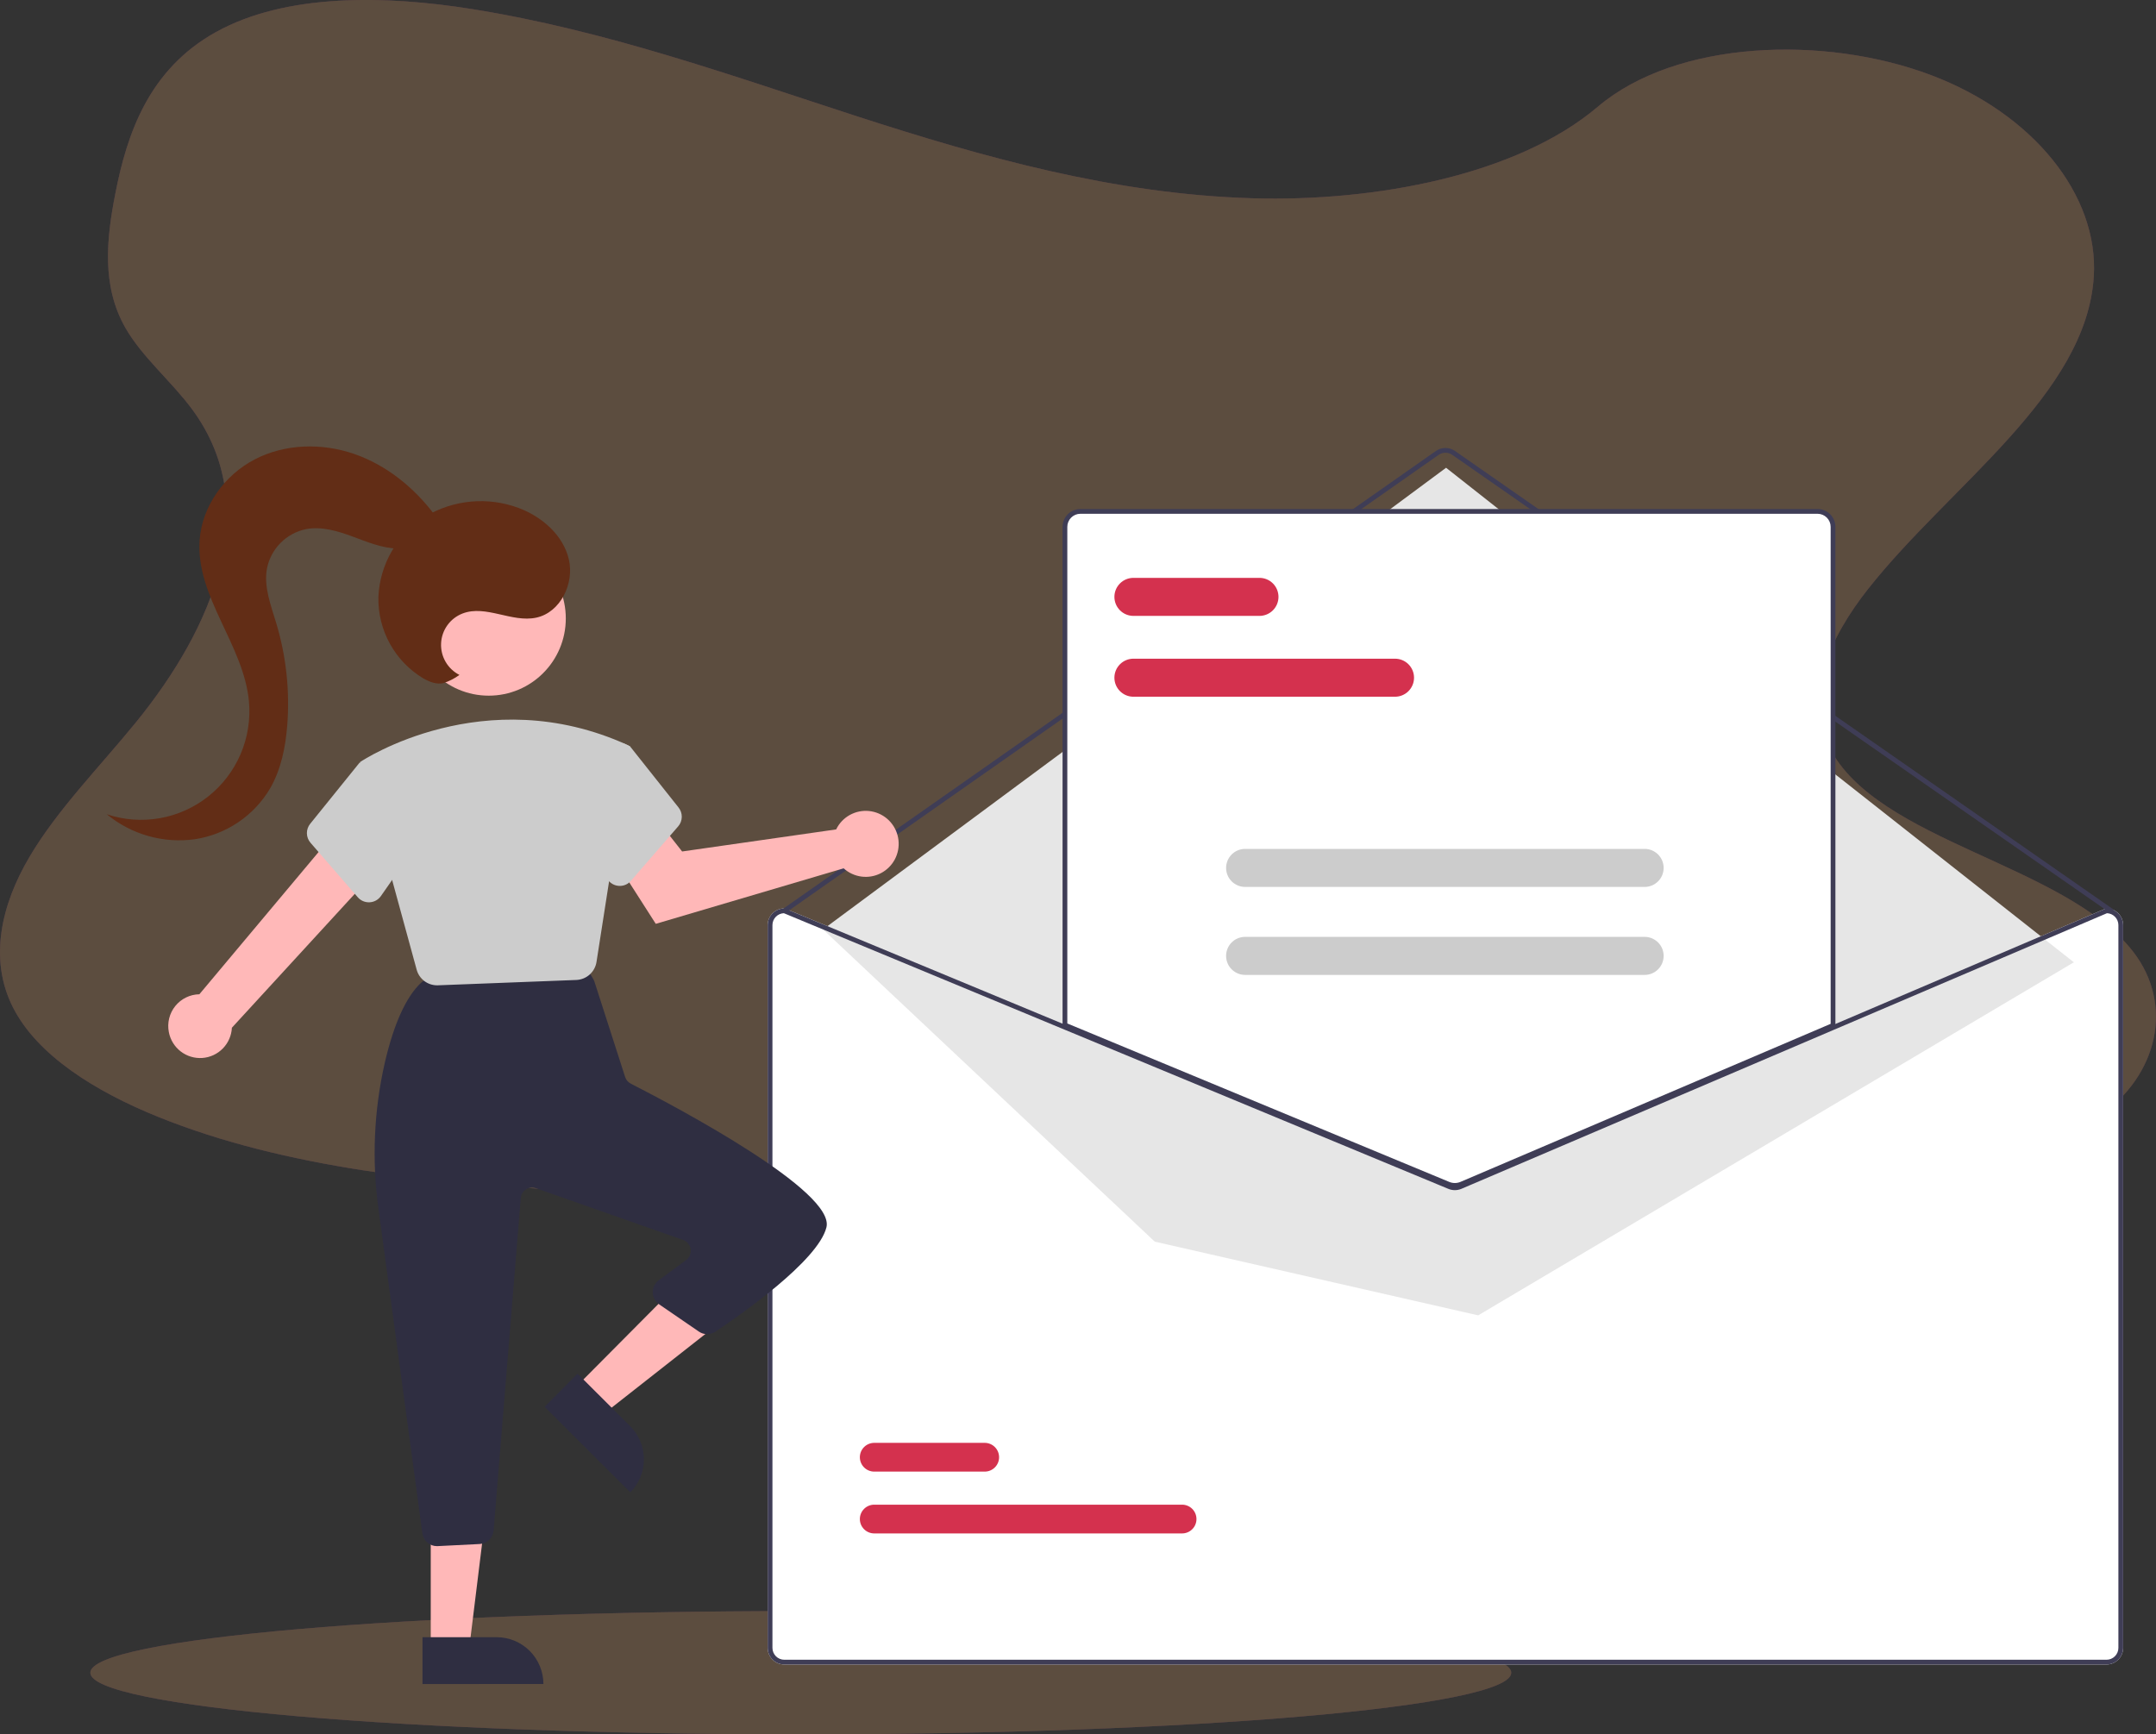 <svg width="481" height="387" viewBox="0 0 481 387" fill="none" xmlns="http://www.w3.org/2000/svg">
<rect x="0" y="0" width="481" height="387" fill="#333333" stroke="none"/>
<g clip-path="url(#clip0)">
<g opacity="0.2">
<path d="M279.463 44.242C248.627 43.353 219.259 35.051 191.234 25.967C163.209 16.883 135.389 6.836 105.291 2.024C85.934 -1.071 63.798 -1.508 48.2 7.143C33.189 15.468 28.341 29.843 25.734 43.185C23.768 53.218 22.616 63.782 27.993 73.173C31.711 79.688 38.352 85.175 42.935 91.42C58.876 113.157 47.61 139.957 30.331 161.178C22.225 171.132 12.823 180.63 6.568 191.226C0.312 201.823 -2.57 213.973 2.891 224.77C8.315 235.473 21.24 243.528 35.243 249.192C63.681 260.686 97.195 263.976 129.872 265.842C202.207 269.966 274.932 268.169 347.462 266.392C374.302 265.731 401.262 265.061 427.67 261.598C442.333 259.676 457.47 256.628 468.104 249.266C481.619 239.922 484.965 224.095 475.912 212.377C460.723 192.72 418.746 187.838 408.108 166.744C402.262 155.133 408.266 142.196 416.757 131.427C434.976 108.327 465.515 88.06 467.123 61.655C468.224 43.506 453.547 25.357 430.849 16.776C407.058 7.78 374.065 8.911 356.488 23.803C338.45 39.132 306.689 45.047 279.463 44.242Z" fill="#3C64B1"/>
<path d="M279.463 44.242C248.627 43.353 219.259 35.051 191.234 25.967C163.209 16.883 135.389 6.836 105.291 2.024C85.934 -1.071 63.798 -1.508 48.2 7.143C33.189 15.468 28.341 29.843 25.734 43.185C23.768 53.218 22.616 63.782 27.993 73.173C31.711 79.688 38.352 85.175 42.935 91.42C58.876 113.157 47.61 139.957 30.331 161.178C22.225 171.132 12.823 180.63 6.568 191.226C0.312 201.823 -2.57 213.973 2.891 224.77C8.315 235.473 21.24 243.528 35.243 249.192C63.681 260.686 97.195 263.976 129.872 265.842C202.207 269.966 274.932 268.169 347.462 266.392C374.302 265.731 401.262 265.061 427.67 261.598C442.333 259.676 457.47 256.628 468.104 249.266C481.619 239.922 484.965 224.095 475.912 212.377C460.723 192.72 418.746 187.838 408.108 166.744C402.262 155.133 408.266 142.196 416.757 131.427C434.976 108.327 465.515 88.06 467.123 61.655C468.224 43.506 453.547 25.357 430.849 16.776C407.058 7.78 374.065 8.911 356.488 23.803C338.45 39.132 306.689 45.047 279.463 44.242Z" fill="#E84169"/>
<path d="M279.463 44.242C248.627 43.353 219.259 35.051 191.234 25.967C163.209 16.883 135.389 6.836 105.291 2.024C85.934 -1.071 63.798 -1.508 48.2 7.143C33.189 15.468 28.341 29.843 25.734 43.185C23.768 53.218 22.616 63.782 27.993 73.173C31.711 79.688 38.352 85.175 42.935 91.42C58.876 113.157 47.61 139.957 30.331 161.178C22.225 171.132 12.823 180.63 6.568 191.226C0.312 201.823 -2.57 213.973 2.891 224.77C8.315 235.473 21.24 243.528 35.243 249.192C63.681 260.686 97.195 263.976 129.872 265.842C202.207 269.966 274.932 268.169 347.462 266.392C374.302 265.731 401.262 265.061 427.67 261.598C442.333 259.676 457.47 256.628 468.104 249.266C481.619 239.922 484.965 224.095 475.912 212.377C460.723 192.72 418.746 187.838 408.108 166.744C402.262 155.133 408.266 142.196 416.757 131.427C434.976 108.327 465.515 88.06 467.123 61.655C468.224 43.506 453.547 25.357 430.849 16.776C407.058 7.78 374.065 8.911 356.488 23.803C338.45 39.132 306.689 45.047 279.463 44.242Z" fill="#FFB36D"/>
</g>
<g opacity="0.2">
<path d="M178.657 387C266.195 387 337.158 380.841 337.158 373.244C337.158 365.647 266.195 359.488 178.657 359.488C91.12 359.488 20.156 365.647 20.156 373.244C20.156 380.841 91.12 387 178.657 387Z" fill="#3C64B1"/>
<path d="M178.657 387C266.195 387 337.158 380.841 337.158 373.244C337.158 365.647 266.195 359.488 178.657 359.488C91.12 359.488 20.156 365.647 20.156 373.244C20.156 380.841 91.12 387 178.657 387Z" fill="#E84169"/>
<path d="M178.657 387C266.195 387 337.158 380.841 337.158 373.244C337.158 365.647 266.195 359.488 178.657 359.488C91.12 359.488 20.156 365.647 20.156 373.244C20.156 380.841 91.12 387 178.657 387Z" fill="#FFB36D"/>
</g>
<g clip-path="url(#clip1)">
<path d="M469.957 202.707H469.851L408.946 228.712L325.616 264.294C325.29 264.431 324.941 264.502 324.588 264.504C324.234 264.506 323.884 264.438 323.557 264.304L237.585 228.638L175.184 202.749L175.089 202.707H174.983C173.998 202.708 173.054 203.099 172.358 203.795C171.662 204.492 171.27 205.436 171.269 206.42V367.696C171.27 368.681 171.662 369.625 172.358 370.321C173.054 371.017 173.998 371.409 174.983 371.41H469.957C470.941 371.409 471.885 371.017 472.582 370.321C473.278 369.625 473.669 368.681 473.67 367.696V206.42C473.669 205.436 473.278 204.492 472.582 203.795C471.885 203.099 470.941 202.708 469.957 202.707V202.707Z" fill="white"/>
<path d="M471.017 203.768C470.909 203.768 470.803 203.735 470.715 203.673L323.992 101.494C323.546 101.185 323.015 101.019 322.472 101.02C321.929 101.021 321.399 101.188 320.953 101.499L175.288 203.672C175.231 203.712 175.166 203.74 175.098 203.755C175.03 203.77 174.96 203.772 174.891 203.76C174.823 203.748 174.757 203.722 174.698 203.685C174.639 203.648 174.588 203.599 174.548 203.542C174.508 203.485 174.48 203.421 174.465 203.353C174.45 203.285 174.448 203.214 174.46 203.146C174.472 203.077 174.498 203.011 174.535 202.953C174.573 202.894 174.621 202.843 174.678 202.803L320.344 100.63C320.968 100.195 321.71 99.961 322.47 99.96C323.231 99.959 323.974 100.19 324.599 100.623L471.321 202.802C471.414 202.866 471.483 202.959 471.52 203.066C471.556 203.173 471.558 203.288 471.524 203.396C471.49 203.504 471.423 203.598 471.332 203.665C471.24 203.732 471.13 203.768 471.017 203.768L471.017 203.768Z" fill="#3F3D56"/>
<path d="M183.612 207.39L322.616 104.373L462.675 214.72L329.778 293.501L257.626 277.055L183.612 207.39Z" fill="#E6E6E6"/>
<path d="M263.717 342.161H195.045C194.623 342.162 194.206 342.079 193.816 341.918C193.426 341.757 193.072 341.521 192.774 341.223C192.475 340.925 192.239 340.571 192.077 340.182C191.916 339.792 191.833 339.375 191.833 338.953C191.833 338.531 191.916 338.114 192.077 337.724C192.239 337.335 192.475 336.981 192.774 336.683C193.072 336.385 193.426 336.149 193.816 335.988C194.206 335.827 194.623 335.744 195.045 335.745H263.717C264.138 335.744 264.556 335.827 264.946 335.988C265.336 336.149 265.69 336.385 265.988 336.683C266.286 336.981 266.523 337.335 266.685 337.724C266.846 338.114 266.929 338.531 266.929 338.953C266.929 339.375 266.846 339.792 266.685 340.182C266.523 340.571 266.286 340.925 265.988 341.223C265.69 341.521 265.336 341.757 264.946 341.918C264.556 342.079 264.138 342.162 263.717 342.161V342.161Z" fill="#D4314E"/>
<path d="M219.683 328.368H195.045C194.623 328.368 194.206 328.286 193.816 328.125C193.426 327.964 193.072 327.727 192.774 327.429C192.475 327.131 192.239 326.778 192.077 326.388C191.916 325.999 191.833 325.581 191.833 325.159C191.833 324.738 191.916 324.32 192.077 323.931C192.239 323.541 192.475 323.187 192.774 322.889C193.072 322.591 193.426 322.355 193.816 322.194C194.206 322.033 194.623 321.951 195.045 321.951H219.683C220.105 321.951 220.522 322.033 220.912 322.194C221.302 322.355 221.656 322.591 221.954 322.889C222.252 323.187 222.489 323.541 222.651 323.931C222.812 324.32 222.895 324.738 222.895 325.159C222.895 325.581 222.812 325.999 222.651 326.388C222.489 326.778 222.252 327.131 221.954 327.429C221.656 327.727 221.302 327.964 220.912 328.125C220.522 328.286 220.105 328.368 219.683 328.368Z" fill="#D4314E"/>
<path d="M324.571 264.769C324.049 264.769 323.532 264.668 323.049 264.471L237.32 228.9V117.559C237.321 116.575 237.713 115.631 238.409 114.935C239.105 114.238 240.049 113.847 241.034 113.846H405.498C406.482 113.847 407.426 114.238 408.122 114.935C408.819 115.631 409.21 116.575 409.211 117.559V228.978L409.05 229.047L326.139 264.453C325.643 264.662 325.109 264.769 324.571 264.769V264.769Z" fill="white"/>
<path d="M324.571 265.034C324.014 265.034 323.463 264.927 322.948 264.716L237.055 229.078V117.559C237.056 116.505 237.476 115.493 238.222 114.747C238.967 114.001 239.979 113.582 241.034 113.581H405.498C406.553 113.582 407.564 114.001 408.31 114.747C409.056 115.493 409.475 116.505 409.477 117.559V229.153L326.243 264.697C325.714 264.92 325.145 265.034 324.571 265.034V265.034ZM238.116 228.369L323.352 263.735C324.147 264.058 325.038 264.052 325.829 263.72L408.416 228.453V117.559C408.415 116.786 408.107 116.044 407.56 115.497C407.013 114.95 406.271 114.643 405.498 114.642H241.034C240.26 114.643 239.519 114.95 238.972 115.497C238.425 116.044 238.117 116.786 238.116 117.559V228.369Z" fill="#3F3D56"/>
<path d="M469.957 202.707H469.851L408.946 228.712L325.616 264.294C325.29 264.431 324.941 264.502 324.588 264.504C324.234 264.506 323.884 264.438 323.557 264.304L237.585 228.638L175.184 202.749L175.089 202.707H174.983C173.998 202.708 173.054 203.099 172.358 203.795C171.662 204.492 171.27 205.436 171.269 206.42V367.696C171.27 368.681 171.662 369.625 172.358 370.321C173.054 371.017 173.998 371.409 174.983 371.41H469.957C470.941 371.409 471.885 371.017 472.582 370.321C473.278 369.625 473.669 368.681 473.67 367.696V206.42C473.669 205.436 473.278 204.492 472.582 203.795C471.885 203.099 470.941 202.708 469.957 202.707V202.707ZM472.609 367.696C472.609 368.4 472.33 369.074 471.832 369.571C471.335 370.069 470.66 370.348 469.957 370.349H174.983C174.279 370.348 173.605 370.069 173.107 369.571C172.61 369.074 172.331 368.4 172.33 367.696V206.42C172.331 205.734 172.597 205.075 173.073 204.581C173.548 204.086 174.197 203.795 174.882 203.768L237.585 229.784L323.149 265.286C324.075 265.663 325.113 265.657 326.035 265.27L408.946 229.864L470.063 203.768C470.747 203.797 471.394 204.089 471.868 204.583C472.342 205.077 472.608 205.735 472.609 206.42V367.696Z" fill="#3F3D56"/>
<path d="M311.224 155.465H252.866C251.741 155.465 250.661 155.018 249.865 154.222C249.069 153.426 248.622 152.347 248.622 151.221C248.622 150.096 249.069 149.016 249.865 148.22C250.661 147.424 251.741 146.977 252.866 146.977H311.224C312.35 146.977 313.43 147.424 314.225 148.22C315.021 149.016 315.469 150.096 315.469 151.221C315.469 152.347 315.021 153.426 314.225 154.222C313.43 155.018 312.35 155.465 311.224 155.465Z" fill="#D4314E"/>
<path d="M280.984 137.428H252.866C251.741 137.428 250.661 136.981 249.865 136.185C249.069 135.389 248.622 134.309 248.622 133.184C248.622 132.058 249.069 130.979 249.865 130.183C250.661 129.387 251.741 128.94 252.866 128.94H280.984C282.11 128.94 283.189 129.387 283.985 130.183C284.781 130.979 285.228 132.058 285.228 133.184C285.228 134.309 284.781 135.389 283.985 136.185C283.189 136.981 282.11 137.428 280.984 137.428Z" fill="#D4314E"/>
<path d="M366.913 197.906H277.784C276.659 197.906 275.579 197.459 274.783 196.663C273.987 195.867 273.54 194.788 273.54 193.662C273.54 192.537 273.987 191.457 274.783 190.661C275.579 189.865 276.659 189.418 277.784 189.418H366.913C368.039 189.418 369.118 189.865 369.914 190.661C370.71 191.457 371.157 192.537 371.157 193.662C371.157 194.788 370.71 195.867 369.914 196.663C369.118 197.459 368.039 197.906 366.913 197.906Z" fill="#CCCCCC"/>
<path d="M366.913 217.536H277.784C276.659 217.536 275.579 217.088 274.783 216.292C273.987 215.497 273.54 214.417 273.54 213.291C273.54 212.166 273.987 211.086 274.783 210.29C275.579 209.495 276.659 209.047 277.784 209.047H366.913C368.039 209.047 369.118 209.495 369.914 210.29C370.71 211.086 371.157 212.166 371.157 213.291C371.157 214.417 370.71 215.497 369.914 216.292C369.118 217.088 368.039 217.536 366.913 217.536Z" fill="#CCCCCC"/>
</g>
<g clip-path="url(#clip2)">
<path d="M37.666 230.292C37.468 229.277 37.494 228.23 37.743 227.226C37.992 226.221 38.458 225.284 39.107 224.48C39.757 223.675 40.574 223.023 41.502 222.57C42.43 222.117 43.446 221.873 44.478 221.855L75.954 184.297L83.812 194.368L51.734 229.322C51.648 231.062 50.928 232.71 49.711 233.954C48.494 235.198 46.864 235.951 45.13 236.07C43.396 236.19 41.678 235.668 40.303 234.603C38.927 233.538 37.989 232.004 37.666 230.292H37.666Z" fill="#FFB8B8"/>
<path d="M187.133 184.065C186.912 184.384 186.717 184.72 186.55 185.07L152.182 189.995L146.963 183.353L135.934 189.938L146.301 206.14L188.217 193.755C189.323 194.758 190.707 195.401 192.187 195.596C193.666 195.792 195.169 195.532 196.497 194.85C197.825 194.168 198.915 193.097 199.621 191.779C200.327 190.462 200.616 188.96 200.449 187.474C200.283 185.988 199.669 184.587 198.69 183.459C197.71 182.331 196.411 181.529 194.966 181.159C193.52 180.788 191.996 180.868 190.597 181.387C189.198 181.906 187.99 182.84 187.133 184.065Z" fill="#FFB8B8"/>
<path d="M128.426 309.553L134.508 315.623L160.76 294.998L151.784 286.04L128.426 309.553Z" fill="#FFB8B8"/>
<path d="M140.614 332.991L121.5 313.914L128.853 306.511L140.582 318.218C141.552 319.186 142.322 320.336 142.849 321.602C143.375 322.868 143.648 324.226 143.651 325.598C143.654 326.97 143.387 328.329 142.866 329.597C142.345 330.866 141.58 332.019 140.614 332.991L140.614 332.991Z" fill="#2F2E41"/>
<path d="M96.098 367.776H104.681L108.763 334.593H96.097L96.098 367.776Z" fill="#FFB8B8"/>
<path d="M121.232 375.763L94.259 375.764L94.259 365.318L110.81 365.317C112.179 365.317 113.534 365.587 114.799 366.112C116.063 366.637 117.212 367.407 118.18 368.377C119.147 369.347 119.915 370.498 120.439 371.766C120.963 373.033 121.232 374.391 121.232 375.763V375.763Z" fill="#2F2E41"/>
<path d="M94.232 342.147L84.457 269.879C82.927 258.957 83.401 247.848 85.857 237.097C87.864 228.458 90.574 222.473 93.913 219.311C94.44 218.815 95.114 218.506 95.833 218.432L128.11 215.062C128.731 214.998 129.358 215.113 129.917 215.393C130.476 215.673 130.945 216.106 131.267 216.643L132.328 218.415C132.457 218.631 132.561 218.86 132.638 219.099L139.462 240.305C139.564 240.625 139.728 240.922 139.945 241.178C140.163 241.434 140.429 241.644 140.728 241.797C151.472 247.295 186.373 265.857 184.376 273.865C182.499 281.39 164.929 293.59 159.589 297.15C159.045 297.515 158.404 297.707 157.75 297.702C157.096 297.697 156.459 297.495 155.92 297.122L147.056 291.043C146.623 290.746 146.267 290.349 146.018 289.887C145.77 289.424 145.635 288.908 145.626 288.382C145.617 287.857 145.733 287.337 145.966 286.865C146.198 286.394 146.54 285.985 146.962 285.674L153.075 281.158C153.449 280.882 153.741 280.509 153.919 280.078C154.097 279.648 154.155 279.177 154.086 278.716C154.017 278.256 153.825 277.823 153.528 277.464C153.232 277.104 152.844 276.833 152.405 276.679L119.574 265.132C119.206 265.002 118.812 264.959 118.424 265.005C118.036 265.052 117.664 265.187 117.337 265.4C117.009 265.613 116.734 265.899 116.534 266.235C116.334 266.572 116.213 266.95 116.181 267.34L110.128 341.503C110.061 342.298 109.709 343.042 109.138 343.597C108.566 344.153 107.813 344.481 107.018 344.523L97.652 344.993C97.594 344.995 97.538 344.997 97.481 344.997C96.687 345 95.918 344.712 95.32 344.187C94.721 343.663 94.335 342.937 94.232 342.147V342.147Z" fill="#2F2E41"/>
<path d="M109.035 155.228C118.531 155.228 126.229 147.512 126.229 137.993C126.229 128.475 118.531 120.759 109.035 120.759C99.539 120.759 91.841 128.475 91.841 137.993C91.841 147.512 99.539 155.228 109.035 155.228Z" fill="#FFB8B8"/>
<path d="M92.953 216.359L80.297 170.07L80.514 169.924C80.785 169.74 108.065 151.684 140.004 166.235L140.583 166.568L133.084 214.612C132.92 215.709 132.38 216.714 131.556 217.454C130.733 218.194 129.677 218.622 128.572 218.666L97.712 219.856C97.65 219.858 97.588 219.859 97.526 219.859C96.486 219.862 95.474 219.52 94.647 218.887C93.82 218.254 93.225 217.366 92.953 216.359V216.359Z" fill="#CCCCCC"/>
<path d="M79.815 200.205L69.275 188.054C68.767 187.47 68.481 186.726 68.467 185.951C68.454 185.177 68.713 184.423 69.2 183.821L80.219 170.177L88.678 172.489L93.163 188.223L84.986 199.932C84.701 200.343 84.325 200.683 83.888 200.926C83.452 201.169 82.965 201.308 82.466 201.333C82.407 201.335 82.349 201.337 82.29 201.337C81.821 201.338 81.357 201.237 80.929 201.042C80.502 200.846 80.122 200.561 79.815 200.205V200.205Z" fill="#CCCCCC"/>
<path d="M138.105 197.674C137.606 197.649 137.119 197.51 136.683 197.267C136.246 197.024 135.871 196.685 135.585 196.274L127.408 184.564L131.341 168.002L139.13 165.873L140.583 166.568L151.371 180.163C151.858 180.764 152.117 181.518 152.104 182.293C152.09 183.067 151.804 183.812 151.297 184.395L140.756 196.546C140.449 196.902 140.069 197.188 139.642 197.383C139.215 197.578 138.75 197.679 138.281 197.678C138.223 197.678 138.164 197.676 138.105 197.674Z" fill="#CCCCCC"/>
<path d="M102.498 150.598C101.206 149.941 100.132 148.923 99.406 147.667C98.68 146.411 98.332 144.971 98.406 143.521C98.479 142.071 98.97 140.673 99.819 139.497C100.668 138.321 101.839 137.417 103.19 136.895C108.379 134.888 114.195 138.984 119.634 137.819C125.055 136.659 128.191 130.163 126.897 124.76C125.603 119.357 120.893 115.288 115.701 113.344C112.309 112.078 108.677 111.593 105.073 111.924C101.469 112.255 97.986 113.394 94.88 115.257C91.807 117.175 89.248 119.816 87.424 122.951C85.601 126.085 84.569 129.619 84.418 133.245C84.348 136.874 85.232 140.457 86.983 143.634C88.733 146.811 91.288 149.47 94.39 151.343C95.772 152.141 97.381 152.783 98.936 152.423C100.212 152.007 101.414 151.391 102.498 150.598V150.598Z" fill="#622D16"/>
<path d="M96.926 114.837C92.351 108.754 86.175 103.757 78.988 101.28C71.801 98.802 63.589 99.001 56.839 102.502C50.09 106.003 45.056 112.957 44.531 120.557C43.657 133.205 54.438 143.956 55.545 156.586C55.896 160.59 55.247 164.618 53.659 168.307C52.07 171.997 49.59 175.233 46.444 177.723C43.297 180.213 39.581 181.879 35.632 182.571C31.683 183.264 27.624 182.961 23.821 181.689C26.53 183.924 29.671 185.574 33.046 186.534C36.421 187.494 39.958 187.744 43.434 187.269C46.905 186.747 50.216 185.457 53.128 183.493C56.039 181.529 58.479 178.94 60.268 175.914C62.695 171.688 63.691 166.779 64.078 161.918C64.686 154.233 63.863 146.501 61.651 139.117C60.441 135.088 58.801 130.943 59.568 126.806C60.005 124.655 61.064 122.68 62.611 121.126C64.159 119.572 66.128 118.509 68.274 118.067C71.741 117.416 75.287 118.477 78.598 119.698C81.909 120.919 85.247 122.332 88.774 122.412C92.301 122.493 96.142 120.875 97.505 117.613L96.926 114.837Z" fill="#622D16"/>
</g>
</g>
<defs>
<clipPath id="clip0">
<rect width="481" height="387" fill="white"/>
</clipPath>
<clipPath id="clip1">
<rect width="393.046" height="271.45" fill="white" transform="translate(80.625 99.96)"/>
</clipPath>
<clipPath id="clip2">
<rect width="198.813" height="346.649" fill="white" transform="translate(23.821 30.263)"/>
</clipPath>
</defs>
</svg>
